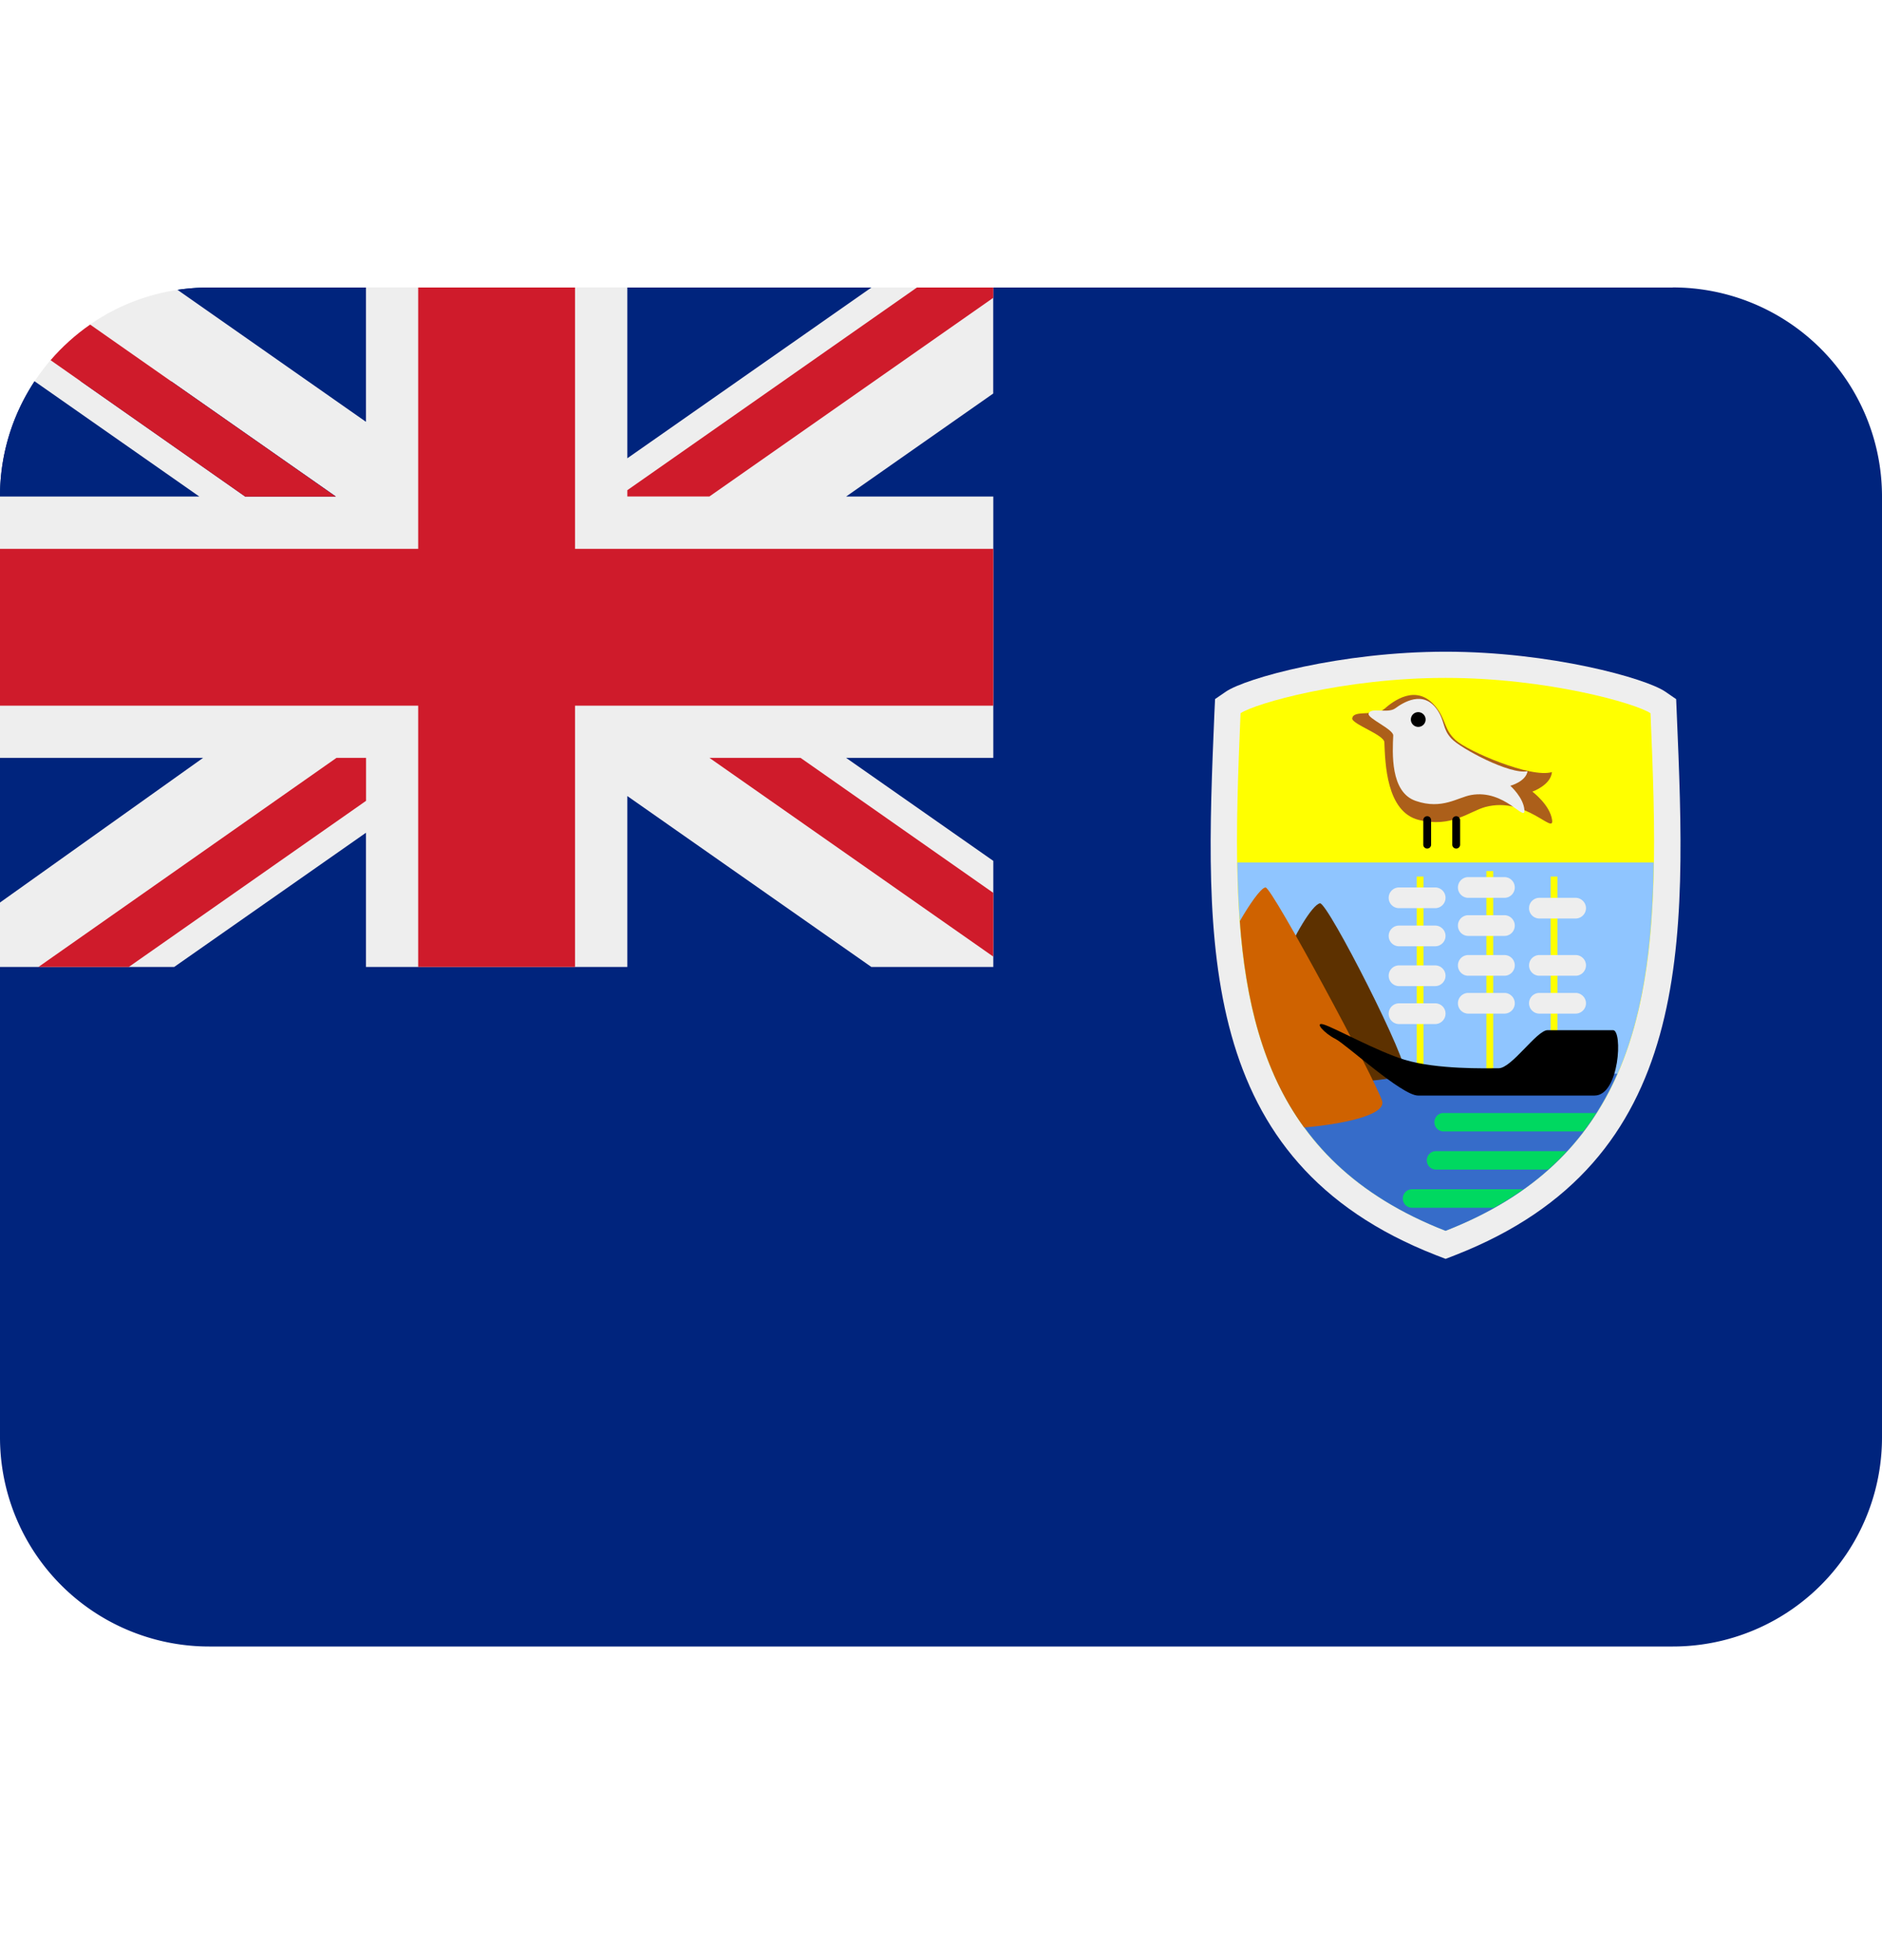 <svg xmlns="http://www.w3.org/2000/svg" width="24" height="25" fill="none" viewBox="0 0 24 25"><path fill="#00247D" d="M21.333 3.667H2.667c-.137 0-.272.01-.403.03l-.003 1.169-1.82-.003A2.656 2.656 0 0 0 0 6.333v12A2.667 2.667 0 0 0 2.667 21h18.666A2.667 2.667 0 0 0 24 18.333v-12a2.667 2.667 0 0 0-2.667-2.667Z"/><path fill="#EEE" d="M18.313 16.009c-3.067-1.198-2.95-3.981-2.826-6.926l.008-.167.137-.094c.253-.173 1.47-.51 2.803-.51 1.332 0 2.55.337 2.802.51l.138.095.007.166c.125 2.945.242 5.728-2.826 6.926l-.121.047-.122-.047Z"/><path fill="#FF0" d="M21.048 9.097c-.183-.125-1.321-.451-2.614-.451s-2.431.326-2.614.451c-.126 2.986-.186 5.508 2.614 6.601 2.801-1.094 2.74-3.615 2.614-6.6Z"/><path fill="#8FC5FF" d="M15.779 11c.031 2.127.475 3.847 2.655 4.698 2.18-.851 2.625-2.57 2.655-4.698h-5.31Z"/><path fill="#366CC9" d="M18.434 15.698c1.15-.449 1.813-1.14 2.191-2.004h-4.382c.378.863 1.042 1.555 2.191 2.004Z"/><path fill="#00D860" d="M18.41 14.195a.118.118 0 1 0 0 .236h1.78c.059-.076.114-.155.165-.235h-1.946Zm-.215.604c0 .066.052.118.118.118h1.428a3.34 3.34 0 0 0 .24-.235h-1.669a.117.117 0 0 0-.117.117Zm-.306.487c0 .065.052.118.118.118h1.044c.132-.075.258-.153.374-.236h-1.418a.118.118 0 0 0-.118.118Z"/><path fill="#5D3100" d="M16.375 12.257c.112-.299.36-.722.458-.736.098-.014 1.164 2.076 1.081 2.174-.083.098-1.275.16-1.511.118-.237-.041-.028-1.556-.028-1.556Z"/><path fill="#CF6200" d="M17.625 14.041c-.083-.264-1.402-2.722-1.486-2.722-.058 0-.212.226-.328.429.074 1.013.293 1.91.821 2.632.445-.037 1.052-.151.993-.339Z"/><path fill="#FF0" d="M18.066 11.18h.087v2.529h-.087V11.18Zm.889-.07h.087v2.599h-.087V11.11Zm.819.07h.087v2.529h-.087V11.18Z"/><path fill="#000" d="M16.875 13.065c.132.037.692.348 1.039.452.417.125 1.03.108 1.197.108.167 0 .486-.486.625-.486h.834c.125 0 .083.834-.236.834h-2.25c-.209 0-.917-.653-1.055-.723-.139-.069-.272-.217-.154-.185Z"/><path fill="#EEE" d="M18.434 11.451c0 .073-.06.132-.132.132h-.461a.132.132 0 0 1 0-.264h.461c.073 0 .132.059.132.132Zm.883-.132a.132.132 0 0 1-.132.132h-.461a.132.132 0 0 1 0-.264h.461c.073 0 .132.059.132.132Zm.908.264c0 .073-.06.132-.132.132h-.462a.132.132 0 0 1 0-.264h.462c.072 0 .132.06.132.132Zm0 .73c0 .072-.06.132-.132.132h-.462a.132.132 0 0 1 0-.264h.462c.072 0 .132.058.132.132Zm0 .483c0 .073-.06.132-.132.132h-.462a.132.132 0 0 1 0-.264h.462c.072 0 .132.06.132.132Zm-.908-.99a.132.132 0 0 1-.132.131h-.461a.132.132 0 0 1 0-.264h.461c.073 0 .132.06.132.132Zm0 .507a.133.133 0 0 1-.132.132h-.461a.132.132 0 0 1 0-.264h.461c.073 0 .132.058.132.132Zm0 .483a.132.132 0 0 1-.132.132h-.461a.132.132 0 0 1 0-.264h.461c.073 0 .132.06.132.132Zm-.883-.859c0 .073-.06.132-.132.132h-.461a.132.132 0 0 1 0-.264h.461c.073 0 .132.06.132.132Zm0 .508c0 .072-.06.132-.132.132h-.461a.132.132 0 0 1 0-.264h.461c.073 0 .132.059.132.132Zm0 .484c0 .072-.06.132-.132.132h-.461a.132.132 0 0 1 0-.264h.461a.13.13 0 0 1 .132.132Z"/><path fill="#AC5F1A" d="M17.245 9.16c.015-.11.297-.02.408-.118.11-.097.411-.332.656-.028.136.17.102.287.254.426.153.14.964.49 1.228.407-.014.167-.25.25-.25.25s.224.166.252.361c.028.195-.335-.302-.849-.166-.205.055-.434.269-.85.166-.417-.103-.429-.729-.44-.991-.003-.096-.42-.233-.41-.306Z"/><path fill="#EEE" d="M17.453 9.104c.02-.09.243.002.34-.07.096-.07.358-.242.537.022.099.148.063.24.179.364.114.124.75.465.971.416-.022.134-.22.186-.22.186s.17.15.18.311c.01.16-.252-.27-.68-.193-.17.03-.371.19-.703.076-.332-.11-.299-.622-.29-.836.002-.078-.328-.218-.314-.276Z"/><path fill="#000" d="M18.25 10.773a.05.05 0 0 1-.1 0v-.313a.05.05 0 0 1 .1 0v.313Zm.37 0a.05.05 0 0 1-.05.05.05.05 0 0 1-.05-.05v-.313a.05.05 0 0 1 .05-.05.05.05 0 0 1 .05.05v.313Zm-.44-1.596a.094.094 0 1 1-.188 0c0-.052.041-.094.094-.094.051 0 .094.042.094.094Z"/><path fill="#00247D" d="M12.667 12.333V3.667h-10c-.214 0-.403.03-.403.03l-.003 1.169-1.82-.003S.413 4.903.357 5A2.659 2.659 0 0 0 0 6.333v6h12.667Z"/><path fill="#EEE" d="M12.667 3.667h-1.554L8 5.845v-2.18H4.667V5.38L2.264 3.697c-.41.062-.793.216-1.115.443l3.135 2.193H3.127L.645 4.593a2.94 2.94 0 0 0-.204.27l2.101 1.47H0v3.333h2.59L0 11.511v.822h2.221l2.446-1.712v1.712H8v-2.18l3.112 2.18h1.555V10.98L10.79 9.666h1.877V6.333H10.79l1.876-1.314V3.666Z"/><path fill="#CF1B2B" d="M7.333 3.667h-2V7H0v2h5.333v3.333h2V9h5.334V7H7.333V3.667Z"/><path fill="#CF1B2B" d="M12.667 3.667h-.974L8 6.252v.08h1.047l3.62-2.534v-.132ZM1.149 4.14c-.187.13-.356.282-.504.454l2.482 1.74h1.156L1.15 4.14Zm3.142 5.526L.49 12.333h1.152l3.026-2.119v-.548H4.29Zm8.376 2.535v-.813l-2.458-1.722H9.047l3.62 2.535Z"/></svg>